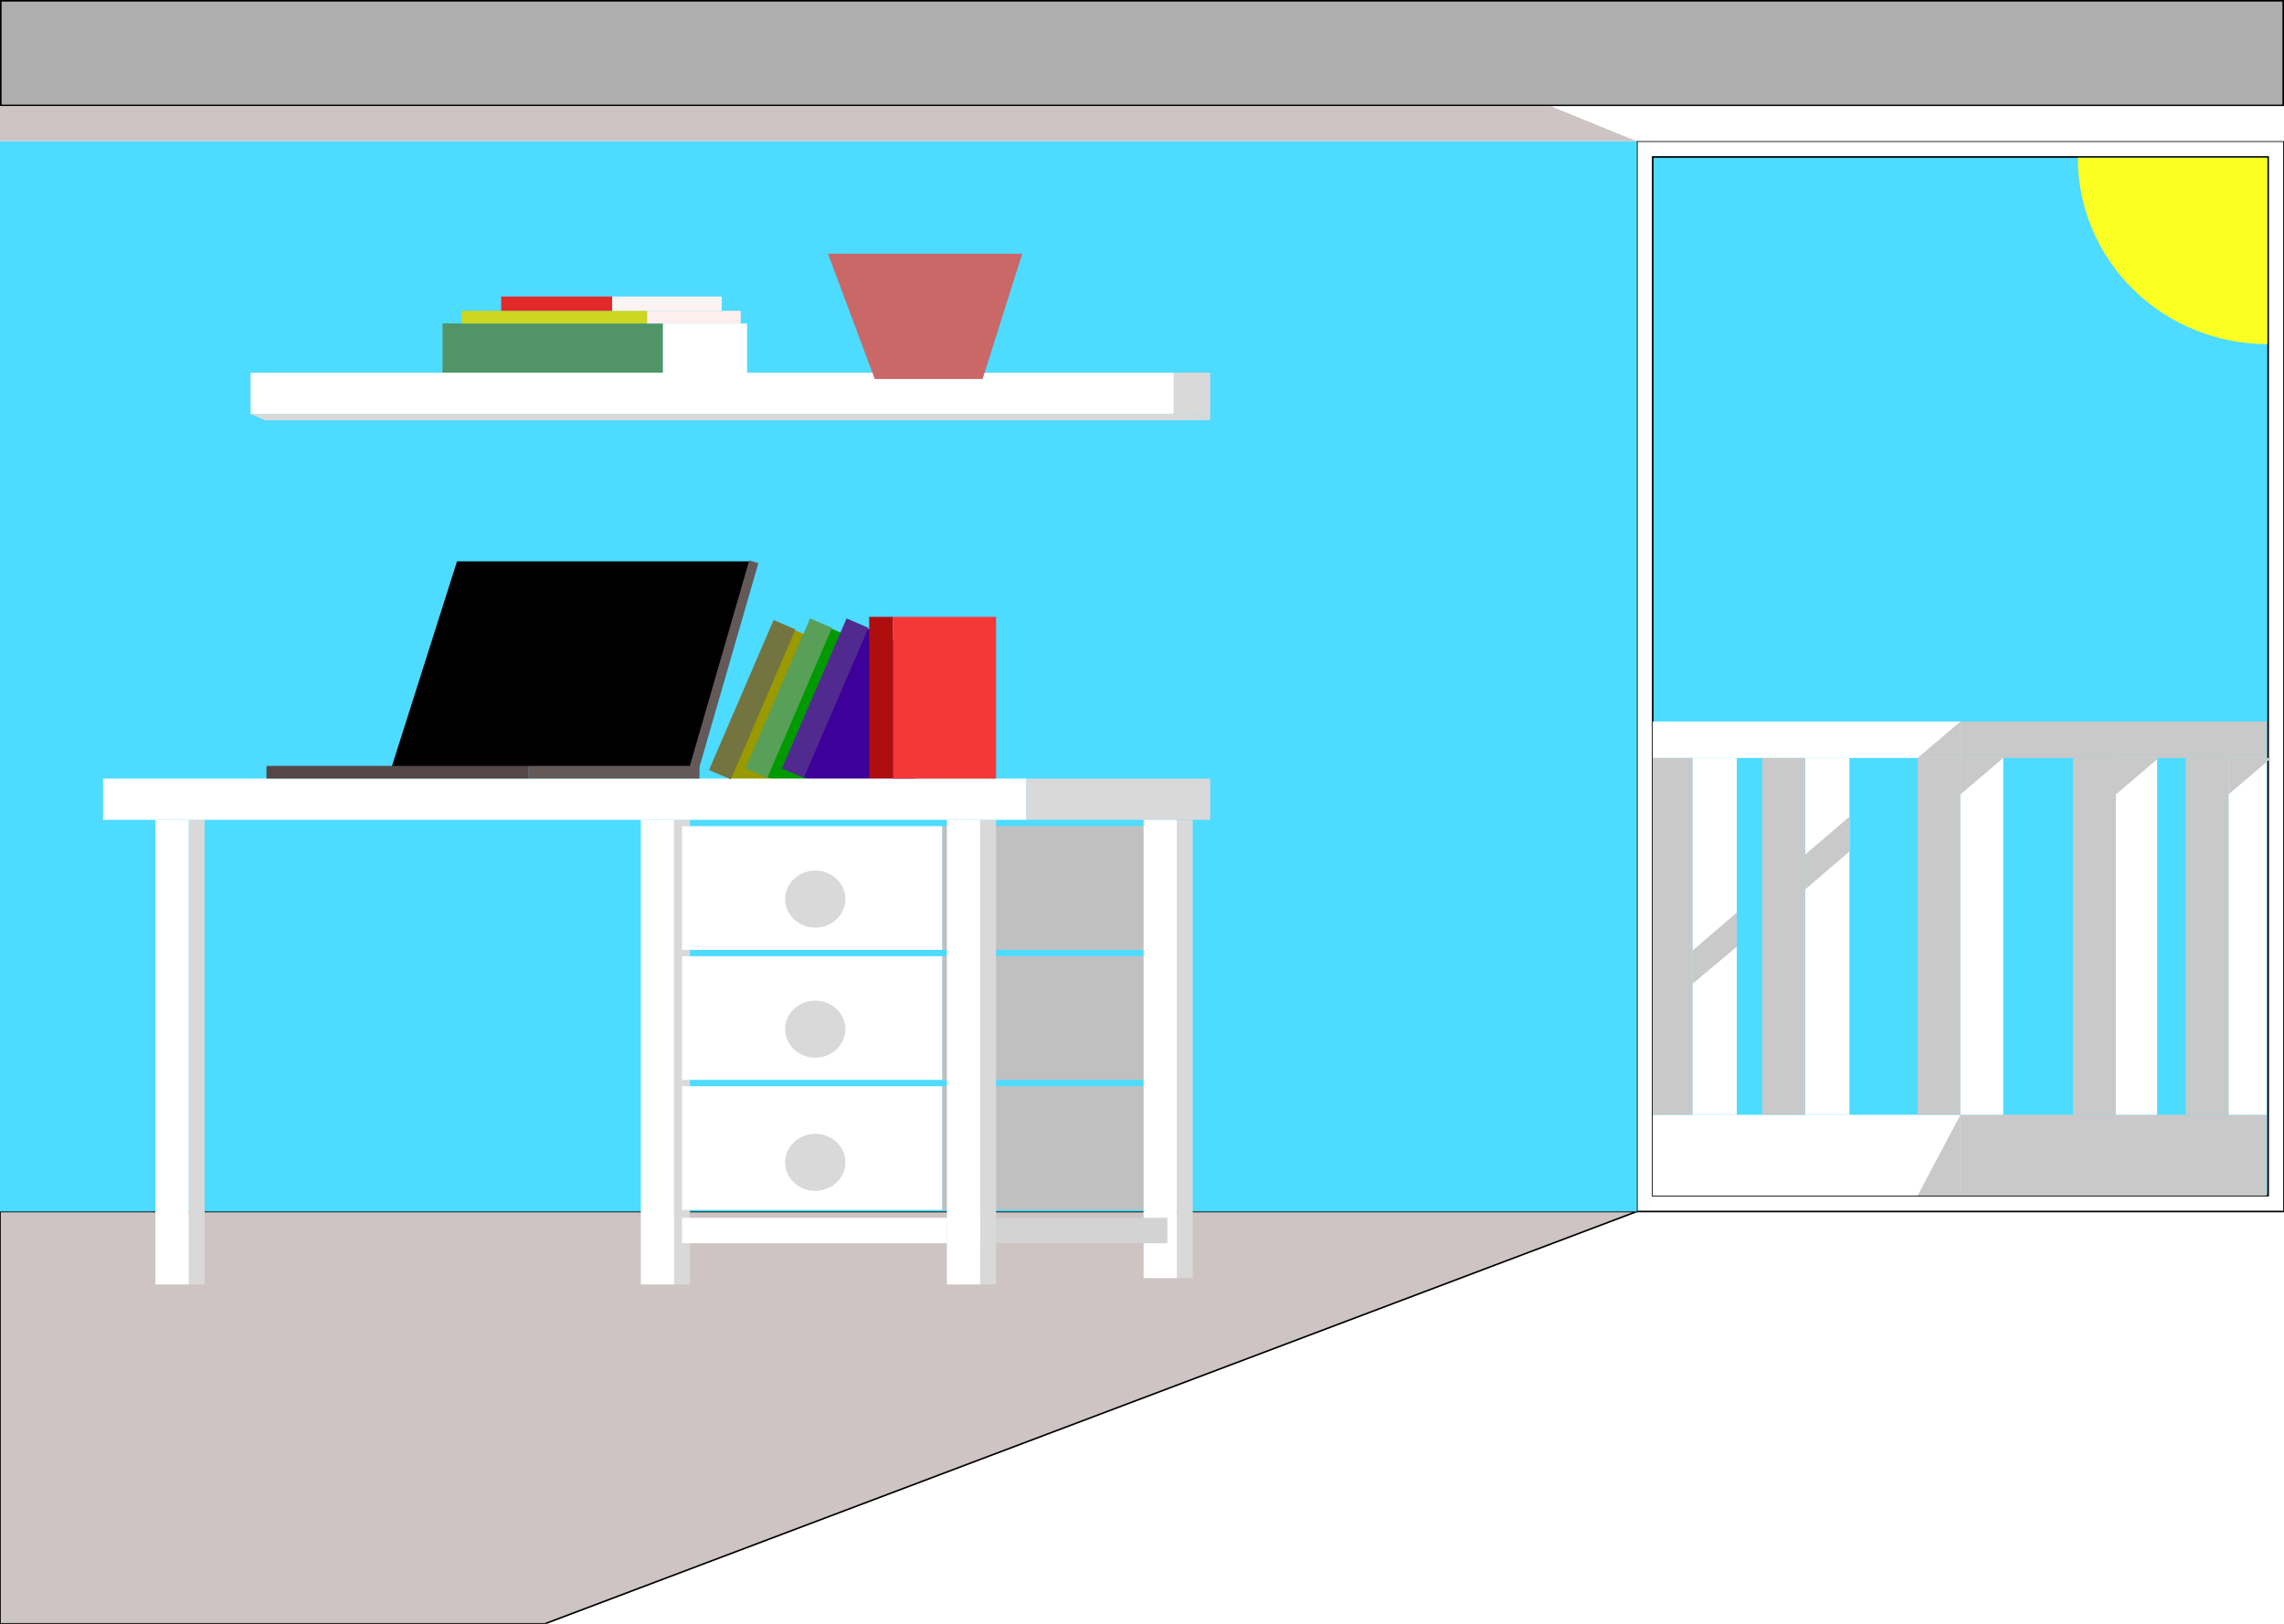 <svg width="1440" height="1024" viewBox="0 0 1440 1024" fill="none" xmlns="http://www.w3.org/2000/svg">
<g clip-path="url(#clip0_118_2)">
<rect width="1440" height="1024" fill="white"/>
<path d="M0 764H1032L343.5 1024H0V764Z" fill="#CEC4C4" stroke="black"/>
<path d="M1440 764H1032V89H1440V764Z" fill="white" stroke="black"/>
<path d="M1430 754H1042V99H1430V754Z" fill="#4DDBFF" stroke="black"/>
<path d="M1429.5 217C1413.81 217 1398.27 213.961 1383.77 208.056C1369.27 202.151 1356.1 193.496 1345 182.585C1333.9 171.674 1325.1 158.721 1319.1 144.465C1313.09 130.209 1310 114.93 1310 99.5L1429.5 99.5L1429.5 217Z" fill="#FBFF22"/>
<rect x="0.5" y="0.5" width="1439" height="66" fill="#AEAEAE" stroke="black"/>
<rect x="-8" y="89" width="1040" height="675" fill="#4DDBFF"/>
<path d="M247.5 483.5H435L472.5 354.5H288.5L247.5 483.5Z" fill="black" stroke="black"/>
<rect x="740" y="235" width="23" height="26" fill="#D9D9D9"/>
<path d="M166.846 265L158 261H752.679L763 265H166.846Z" fill="#D9D9D9"/>
<path d="M763 265L752.5 261H763V265Z" fill="#D9D9D9"/>
<path d="M978 67H0V89H1032L978 67Z" fill="#CEC4C4"/>
<g clip-path="url(#clip1_118_2)">
<rect width="582" height="26" transform="translate(158 235)" fill="white"/>
</g>
<rect x="119" y="517" width="10" height="293" fill="#D9D9D9"/>
<rect x="425" y="517" width="10" height="293" fill="#D9D9D9"/>
<rect x="742" y="517" width="10" height="289" fill="#D9D9D9"/>
<rect x="647" y="491" width="116" height="26" fill="#D9D9D9"/>
<rect x="98" y="517" width="21" height="293" fill="white"/>
<rect x="594" y="603" width="127" height="78" fill="#C0C0C0"/>
<rect x="594" y="685" width="127" height="78" fill="#C0C0C0"/>
<rect x="594" y="521" width="127" height="78" fill="#C0C0C0"/>
<rect x="404" y="517" width="21" height="293" fill="white"/>
<rect x="721" y="517" width="21" height="289" fill="white"/>
<rect x="597" y="768" width="139" height="16" fill="#D3D3D3"/>
<rect x="618" y="517" width="10" height="293" fill="#D9D9D9"/>
<rect x="597" y="517" width="21" height="293" fill="white"/>
<rect x="430" y="521" width="164" height="78" fill="white"/>
<rect x="430" y="603" width="164" height="78" fill="white"/>
<rect x="430" y="685" width="164" height="78" fill="white"/>
<rect x="430" y="768" width="167" height="16" fill="white"/>
<ellipse cx="514" cy="567" rx="19" ry="18" fill="#D9D9D9"/>
<ellipse cx="514" cy="649" rx="19" ry="18" fill="#D9D9D9"/>
<ellipse cx="514" cy="733" rx="19" ry="18" fill="#D9D9D9"/>
<rect x="1042" y="703" width="195" height="51" fill="white"/>
<rect x="1042" y="455" width="194" height="23" fill="white"/>
<rect x="1236" y="703" width="193" height="51" fill="#C9C9C9"/>
<rect x="1236" y="455" width="193" height="23" fill="#C9C9C9"/>
<rect x="1067" y="478" width="28" height="225" fill="white"/>
<rect x="1138" y="478" width="28" height="225" fill="white"/>
<rect x="1209" y="478" width="27" height="225" fill="#C9C9C9"/>
<rect x="1111" y="478" width="27" height="225" fill="#C9C9C9"/>
<rect x="1042" y="478" width="25" height="225" fill="#C9C9C9"/>
<rect x="1236" y="478" width="27" height="225" fill="white"/>
<rect x="1333" y="478" width="27" height="225" fill="white"/>
<rect x="1405" y="478" width="24" height="225" fill="white"/>
<rect x="1307" y="478" width="27" height="225" fill="#C9C9C9"/>
<rect x="1378" y="478" width="27" height="225" fill="#C9C9C9"/>
<path d="M1236 455L1209 478H1236V455Z" fill="#C9C9C9"/>
<path d="M1236 703L1209 754H1236V703Z" fill="#C9C9C9"/>
<path d="M1236 501L1263 478H1236V501Z" fill="#C9C9C9"/>
<path d="M1334 501L1361 478H1334V501Z" fill="#C9C9C9"/>
<path d="M1405 501L1432 478H1405V501Z" fill="#C9C9C9"/>
<path d="M1067 599.5V620.5L1095 597V575.5L1067 599.5Z" fill="#C9C9C9"/>
<path d="M1138 539V561L1166 537V515L1138 539Z" fill="#C9C9C9"/>
<g filter="url(#filter0_i_118_2)">
<path d="M576.5 235L547 156H669.5L644.5 235H576.5Z" fill="#CA6868"/>
</g>
<rect x="500.823" y="397.304" width="65" height="102" transform="rotate(23.3 500.823 397.304)" fill="#999900"/>
<rect x="523.823" y="396.304" width="65" height="102" transform="rotate(23.3 523.823 396.304)" fill="#009900"/>
<rect x="546.823" y="396.304" width="65" height="102" transform="rotate(23.3 546.823 396.304)" fill="#3D0099"/>
<rect x="548" y="389" width="15" height="102" fill="#AE0E0E"/>
<g clip-path="url(#clip2_118_2)">
<rect width="582" height="26" transform="translate(65 491)" fill="white"/>
</g>
<rect x="487.742" y="391" width="15" height="103" transform="rotate(23.301 487.742 391)" fill="#747441"/>
<rect x="510.742" y="390" width="15" height="103" transform="rotate(23.301 510.742 390)" fill="#58A058"/>
<rect x="533.742" y="390" width="15" height="103" transform="rotate(23.301 533.742 390)" fill="#512A8F"/>
<rect x="563" y="389" width="65" height="102" fill="#F63737"/>
<rect x="279" y="204" width="139" height="31" fill="#519566"/>
<rect x="418" y="204" width="53" height="31" fill="white"/>
<rect x="291" y="196" width="117" height="8" fill="#CDD620"/>
<rect x="408" y="196" width="59" height="8" fill="#FEEEEE"/>
<rect x="316" y="187" width="70" height="9" fill="#E22A2A"/>
<rect x="386" y="187" width="69" height="9" fill="#FCF3F3"/>
<rect x="168" y="483" width="165" height="8" fill="#554747"/>
<rect x="333" y="483" width="108" height="8" fill="#635959"/>
<rect x="472.378" y="353.412" width="6" height="134.635" transform="rotate(16.118 472.378 353.412)" fill="#635959"/>
<path d="M1032 89L978 67H1440V89H1032Z" fill="white"/>
</g>
<defs>
<filter id="filter0_i_118_2" x="543" y="156" width="126.5" height="83" filterUnits="userSpaceOnUse" color-interpolation-filters="sRGB">
<feFlood flood-opacity="0" result="BackgroundImageFix"/>
<feBlend mode="normal" in="SourceGraphic" in2="BackgroundImageFix" result="shape"/>
<feColorMatrix in="SourceAlpha" type="matrix" values="0 0 0 0 0 0 0 0 0 0 0 0 0 0 0 0 0 0 127 0" result="hardAlpha"/>
<feOffset dx="-25" dy="4"/>
<feGaussianBlur stdDeviation="2"/>
<feComposite in2="hardAlpha" operator="arithmetic" k2="-1" k3="1"/>
<feColorMatrix type="matrix" values="0 0 0 0 0 0 0 0 0 0 0 0 0 0 0 0 0 0 0.25 0"/>
<feBlend mode="normal" in2="shape" result="effect1_innerShadow_118_2"/>
</filter>
<clipPath id="clip0_118_2">
<rect width="1440" height="1024" fill="white"/>
</clipPath>
<clipPath id="clip1_118_2">
<rect width="582" height="26" fill="white" transform="translate(158 235)"/>
</clipPath>
<clipPath id="clip2_118_2">
<rect width="582" height="26" fill="white" transform="translate(65 491)"/>
</clipPath>
</defs>
</svg>
